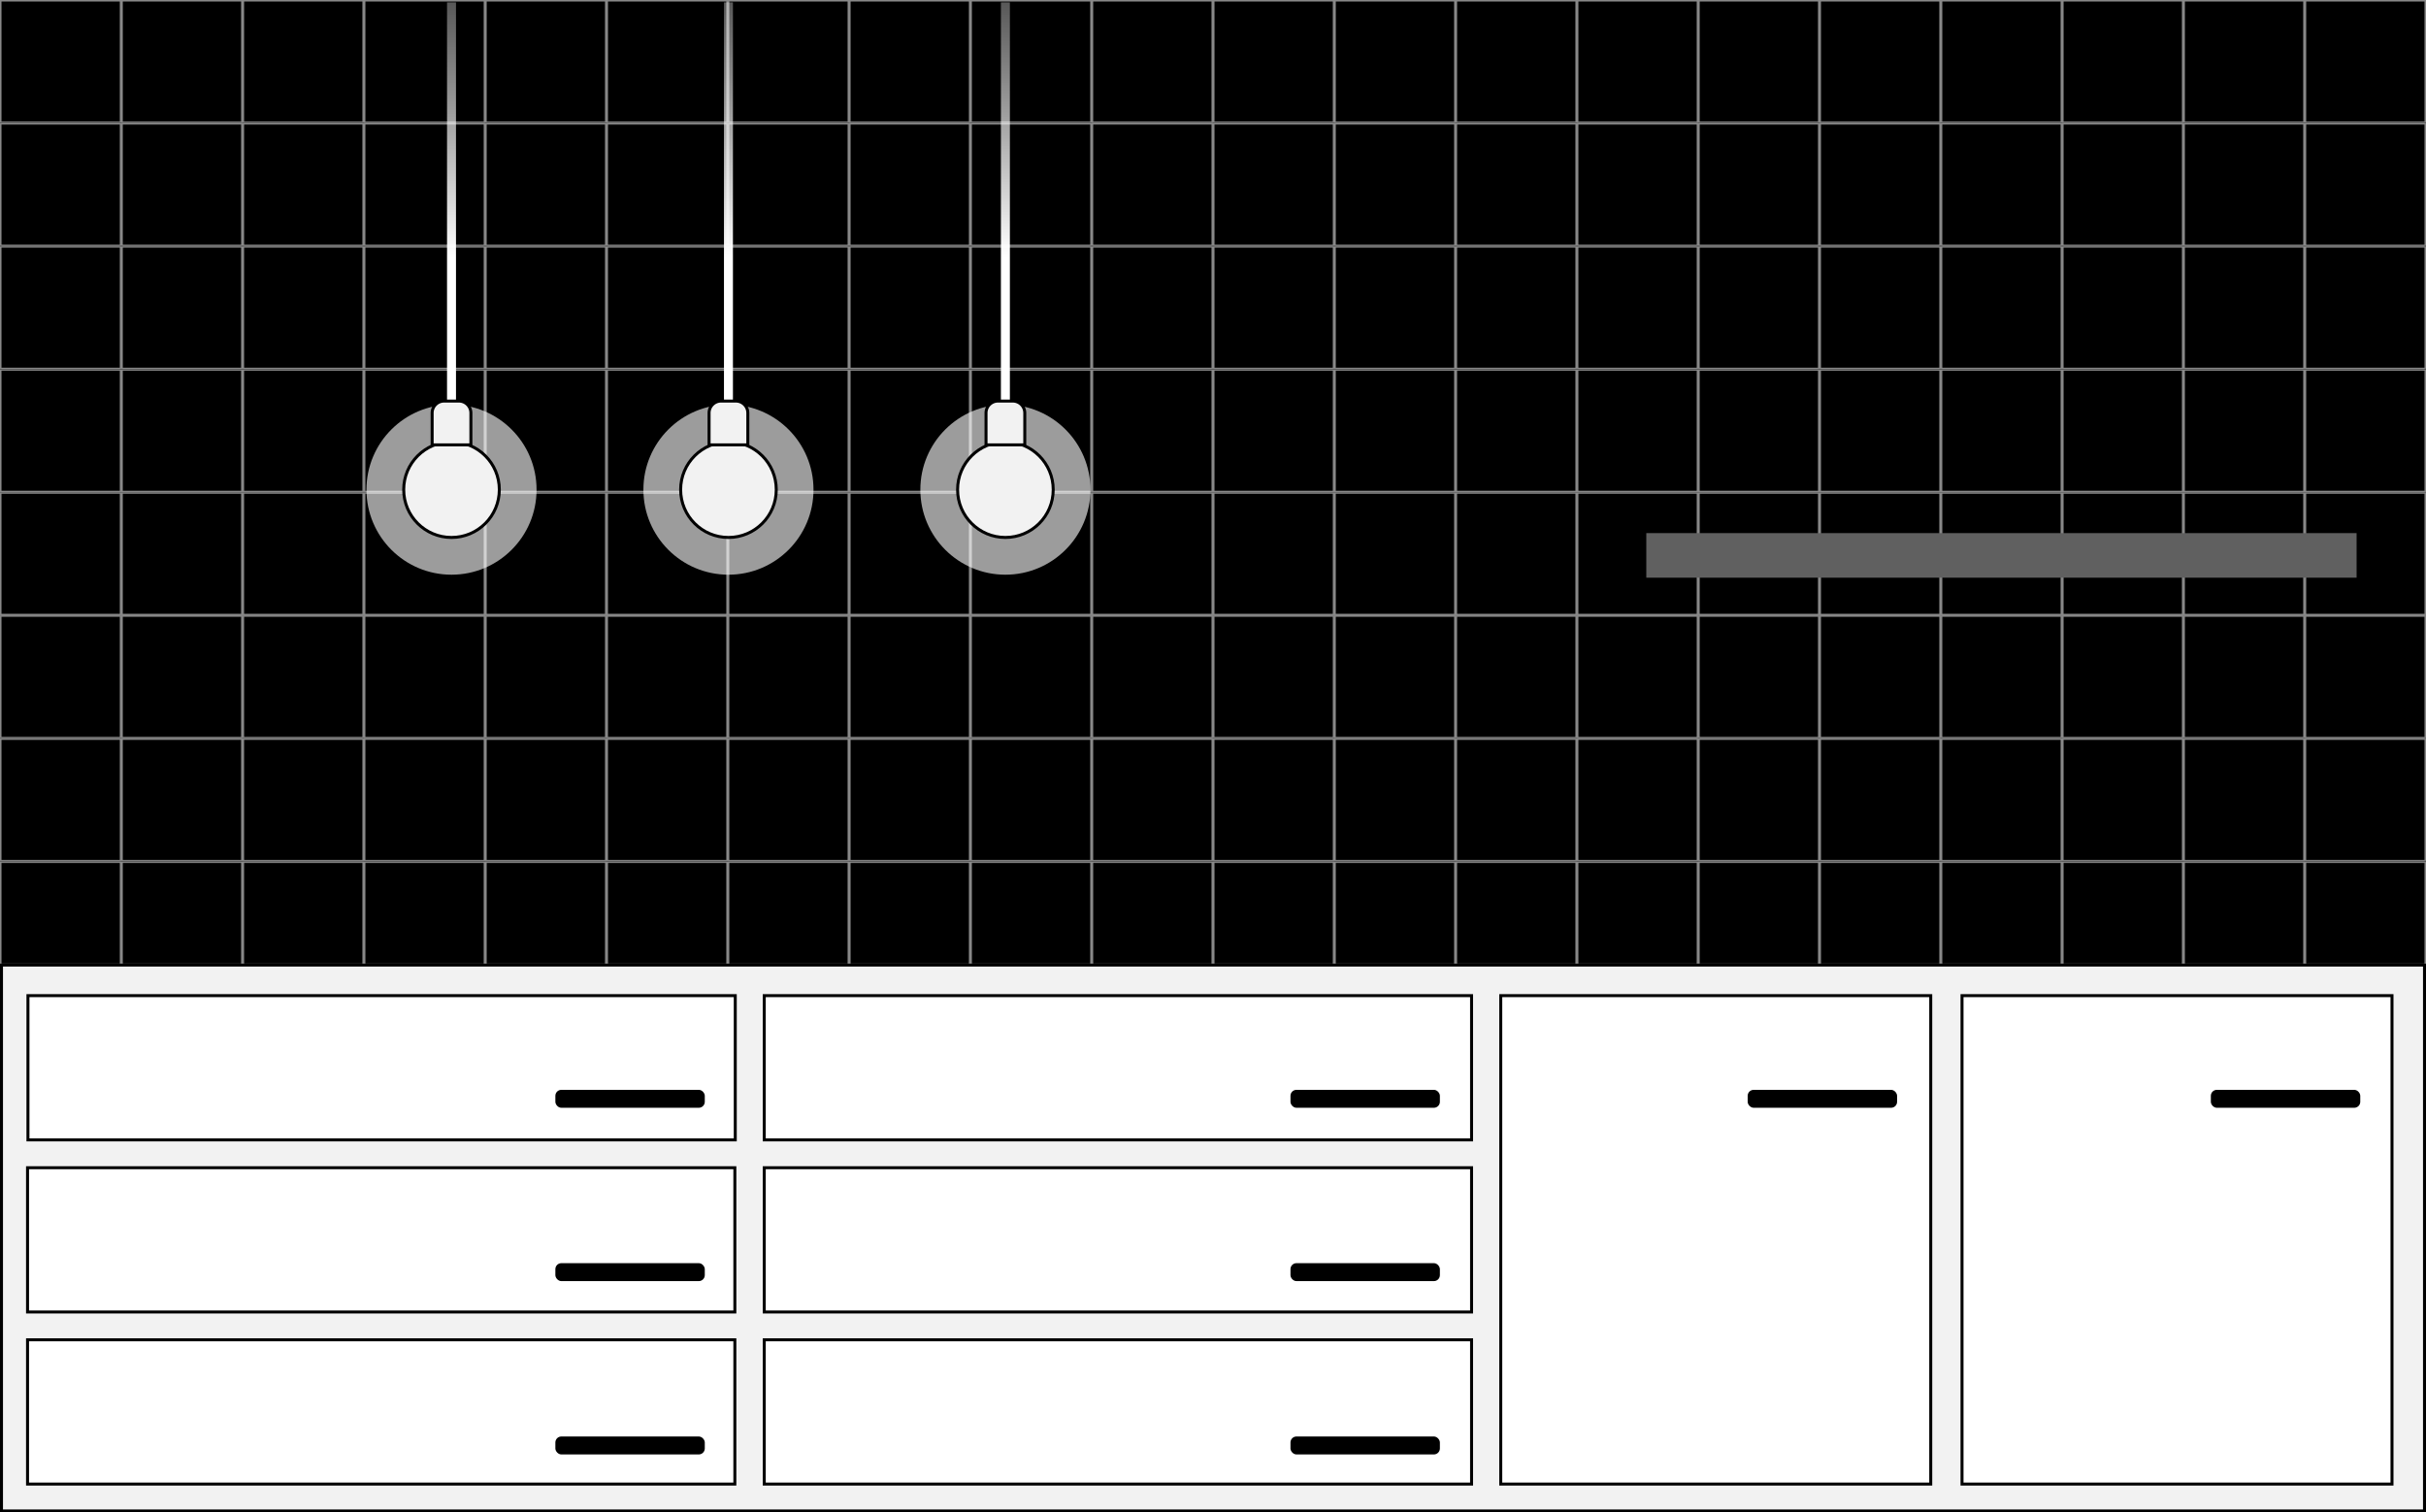 <svg xmlns="http://www.w3.org/2000/svg" xmlns:xlink="http://www.w3.org/1999/xlink" width="811.853" height="506.101" viewBox="0 0 811.853 506.101">
  <rect x="0" y="0" width="811.853" height="506.101" fill="#333333" stroke="none"/>
  <defs>
    <linearGradient id="linear-gradient" x1="0.641" y1="1" x2="0" y2="1" gradientUnits="objectBoundingBox">
      <stop offset="0" stop-color="#fff"/>
      <stop offset="1" stop-color="#f2f2f2" stop-opacity="0.365"/>
    </linearGradient>
  </defs>
  <g id="Kitchen-Scene" transform="translate(-569.147 -163.595)">
    <g id="Tiles" transform="translate(569.147 163.596)">
      <g id="Rechteck_133" data-name="Rechteck 133" transform="translate(0 82.358)" stroke="#888" stroke-miterlimit="10" stroke-width="0.5">
        <rect width="40.593" height="41.179" stroke="none"/>
        <rect x="0.25" y="0.25" width="40.093" height="40.679" fill="none"/>
      </g>
      <g id="Rechteck_545" data-name="Rechteck 545" transform="translate(0 0)" stroke="#888" stroke-miterlimit="10" stroke-width="0.5">
        <rect width="40.593" height="41.179" stroke="none"/>
        <rect x="0.25" y="0.25" width="40.093" height="40.679" fill="none"/>
      </g>
      <g id="Rechteck_135" data-name="Rechteck 135" transform="translate(81.185 82.358)" stroke="#888" stroke-miterlimit="10" stroke-width="0.5">
        <rect width="40.593" height="41.179" stroke="none"/>
        <rect x="0.25" y="0.25" width="40.093" height="40.679" fill="none"/>
      </g>
      <g id="Rechteck_549" data-name="Rechteck 549" transform="translate(81.185 0)" stroke="#888" stroke-miterlimit="10" stroke-width="0.5">
        <rect width="40.593" height="41.179" stroke="none"/>
        <rect x="0.25" y="0.25" width="40.093" height="40.679" fill="none"/>
      </g>
      <g id="Rechteck_137" data-name="Rechteck 137" transform="translate(162.371 82.358)" stroke="#888" stroke-miterlimit="10" stroke-width="0.5">
        <rect width="40.593" height="41.179" stroke="none"/>
        <rect x="0.25" y="0.25" width="40.093" height="40.679" fill="none"/>
      </g>
      <g id="Rechteck_557" data-name="Rechteck 557" transform="translate(162.371 0)" stroke="#888" stroke-miterlimit="10" stroke-width="0.5">
        <rect width="40.593" height="41.179" stroke="none"/>
        <rect x="0.25" y="0.25" width="40.093" height="40.679" fill="none"/>
      </g>
      <g id="Rechteck_139" data-name="Rechteck 139" transform="translate(243.556 82.358)" stroke="#888" stroke-miterlimit="10" stroke-width="0.5">
        <rect width="40.593" height="41.179" stroke="none"/>
        <rect x="0.25" y="0.25" width="40.093" height="40.679" fill="none"/>
      </g>
      <g id="Rechteck_563" data-name="Rechteck 563" transform="translate(243.556 0)" stroke="#888" stroke-miterlimit="10" stroke-width="0.5">
        <rect width="40.593" height="41.179" stroke="none"/>
        <rect x="0.25" y="0.25" width="40.093" height="40.679" fill="none"/>
      </g>
      <g id="Rechteck_141" data-name="Rechteck 141" transform="translate(324.741 82.358)" stroke="#888" stroke-miterlimit="10" stroke-width="0.5">
        <rect width="40.593" height="41.179" stroke="none"/>
        <rect x="0.25" y="0.25" width="40.093" height="40.679" fill="none"/>
      </g>
      <g id="Rechteck_564" data-name="Rechteck 564" transform="translate(324.741 0)" stroke="#888" stroke-miterlimit="10" stroke-width="0.5">
        <rect width="40.593" height="41.179" stroke="none"/>
        <rect x="0.25" y="0.25" width="40.093" height="40.679" fill="none"/>
      </g>
      <g id="Rechteck_144" data-name="Rechteck 144" transform="translate(40.593 123.536)" stroke="#888" stroke-miterlimit="10" stroke-width="0.5">
        <rect width="40.593" height="41.179" stroke="none"/>
        <rect x="0.25" y="0.25" width="40.093" height="40.679" fill="none"/>
      </g>
      <g id="Rechteck_546" data-name="Rechteck 546" transform="translate(40.593 41.179)" stroke="#888" stroke-miterlimit="10" stroke-width="0.5">
        <rect width="40.593" height="41.179" stroke="none"/>
        <rect x="0.25" y="0.25" width="40.093" height="40.679" fill="none"/>
      </g>
      <g id="Rechteck_146" data-name="Rechteck 146" transform="translate(121.778 123.536)" stroke="#888" stroke-miterlimit="10" stroke-width="0.5">
        <rect width="40.593" height="41.179" stroke="none"/>
        <rect x="0.25" y="0.25" width="40.093" height="40.679" fill="none"/>
      </g>
      <g id="Rechteck_550" data-name="Rechteck 550" transform="translate(121.778 41.179)" stroke="#888" stroke-miterlimit="10" stroke-width="0.5">
        <rect width="40.593" height="41.179" stroke="none"/>
        <rect x="0.25" y="0.25" width="40.093" height="40.679" fill="none"/>
      </g>
      <g id="Rechteck_148" data-name="Rechteck 148" transform="translate(202.963 123.536)" stroke="#888" stroke-miterlimit="10" stroke-width="0.5">
        <rect width="40.593" height="41.179" stroke="none"/>
        <rect x="0.25" y="0.25" width="40.093" height="40.679" fill="none"/>
      </g>
      <g id="Rechteck_558" data-name="Rechteck 558" transform="translate(202.963 41.179)" stroke="#888" stroke-miterlimit="10" stroke-width="0.5">
        <rect width="40.593" height="41.179" stroke="none"/>
        <rect x="0.25" y="0.25" width="40.093" height="40.679" fill="none"/>
      </g>
      <g id="Rechteck_150" data-name="Rechteck 150" transform="translate(284.149 123.536)" stroke="#888" stroke-miterlimit="10" stroke-width="0.5">
        <rect width="40.593" height="41.179" stroke="none"/>
        <rect x="0.25" y="0.25" width="40.093" height="40.679" fill="none"/>
      </g>
      <g id="Rechteck_565" data-name="Rechteck 565" transform="translate(284.149 41.179)" stroke="#888" stroke-miterlimit="10" stroke-width="0.5">
        <rect width="40.593" height="41.179" stroke="none"/>
        <rect x="0.25" y="0.25" width="40.093" height="40.679" fill="none"/>
      </g>
      <g id="Rechteck_152" data-name="Rechteck 152" transform="translate(365.334 123.536)" stroke="#888" stroke-miterlimit="10" stroke-width="0.5">
        <rect width="40.593" height="41.179" stroke="none"/>
        <rect x="0.25" y="0.25" width="40.093" height="40.679" fill="none"/>
      </g>
      <g id="Rechteck_572" data-name="Rechteck 572" transform="translate(365.334 41.179)" stroke="#888" stroke-miterlimit="10" stroke-width="0.5">
        <rect width="40.593" height="41.179" stroke="none"/>
        <rect x="0.25" y="0.25" width="40.093" height="40.679" fill="none"/>
      </g>
      <g id="Rechteck_173" data-name="Rechteck 173" transform="translate(405.927 82.358)" stroke="#888" stroke-miterlimit="10" stroke-width="0.5">
        <rect width="40.593" height="41.179" stroke="none"/>
        <rect x="0.25" y="0.25" width="40.093" height="40.679" fill="none"/>
      </g>
      <g id="Rechteck_575" data-name="Rechteck 575" transform="translate(405.927 0)" stroke="#888" stroke-miterlimit="10" stroke-width="0.5">
        <rect width="40.593" height="41.179" stroke="none"/>
        <rect x="0.25" y="0.25" width="40.093" height="40.679" fill="none"/>
      </g>
      <g id="Rechteck_175" data-name="Rechteck 175" transform="translate(487.112 82.358)" stroke="#888" stroke-miterlimit="10" stroke-width="0.5">
        <rect width="40.593" height="41.179" stroke="none"/>
        <rect x="0.25" y="0.25" width="40.093" height="40.679" fill="none"/>
      </g>
      <g id="Rechteck_581" data-name="Rechteck 581" transform="translate(487.112 0)" stroke="#888" stroke-miterlimit="10" stroke-width="0.5">
        <rect width="40.593" height="41.179" stroke="none"/>
        <rect x="0.25" y="0.25" width="40.093" height="40.679" fill="none"/>
      </g>
      <g id="Rechteck_177" data-name="Rechteck 177" transform="translate(568.297 82.358)" stroke="#888" stroke-miterlimit="10" stroke-width="0.5">
        <rect width="40.593" height="41.179" stroke="none"/>
        <rect x="0.25" y="0.25" width="40.093" height="40.679" fill="none"/>
      </g>
      <g id="Rechteck_587" data-name="Rechteck 587" transform="translate(568.297 0)" stroke="#888" stroke-miterlimit="10" stroke-width="0.5">
        <rect width="40.593" height="41.179" stroke="none"/>
        <rect x="0.25" y="0.25" width="40.093" height="40.679" fill="none"/>
      </g>
      <g id="Rechteck_179" data-name="Rechteck 179" transform="translate(649.483 82.358)" stroke="#888" stroke-miterlimit="10" stroke-width="0.5">
        <rect width="40.593" height="41.179" stroke="none"/>
        <rect x="0.25" y="0.25" width="40.093" height="40.679" fill="none"/>
      </g>
      <g id="Rechteck_593" data-name="Rechteck 593" transform="translate(649.483 0)" stroke="#888" stroke-miterlimit="10" stroke-width="0.5">
        <rect width="40.593" height="41.179" stroke="none"/>
        <rect x="0.25" y="0.25" width="40.093" height="40.679" fill="none"/>
      </g>
      <g id="Rechteck_181" data-name="Rechteck 181" transform="translate(730.668 82.358)" stroke="#888" stroke-miterlimit="10" stroke-width="0.5">
        <rect width="40.593" height="41.179" stroke="none"/>
        <rect x="0.25" y="0.25" width="40.093" height="40.679" fill="none"/>
      </g>
      <g id="Rechteck_599" data-name="Rechteck 599" transform="translate(730.668 0)" stroke="#888" stroke-miterlimit="10" stroke-width="0.5">
        <rect width="40.593" height="41.179" stroke="none"/>
        <rect x="0.25" y="0.25" width="40.093" height="40.679" fill="none"/>
      </g>
      <g id="Rechteck_184" data-name="Rechteck 184" transform="translate(446.519 123.536)" stroke="#888" stroke-miterlimit="10" stroke-width="0.5">
        <rect width="40.593" height="41.179" stroke="none"/>
        <rect x="0.25" y="0.25" width="40.093" height="40.679" fill="none"/>
      </g>
      <g id="Rechteck_578" data-name="Rechteck 578" transform="translate(446.519 41.179)" stroke="#888" stroke-miterlimit="10" stroke-width="0.5">
        <rect width="40.593" height="41.179" stroke="none"/>
        <rect x="0.25" y="0.25" width="40.093" height="40.679" fill="none"/>
      </g>
      <g id="Rechteck_186" data-name="Rechteck 186" transform="translate(527.705 123.536)" stroke="#888" stroke-miterlimit="10" stroke-width="0.5">
        <rect width="40.593" height="41.179" stroke="none"/>
        <rect x="0.25" y="0.25" width="40.093" height="40.679" fill="none"/>
      </g>
      <g id="Rechteck_584" data-name="Rechteck 584" transform="translate(527.705 41.179)" stroke="#888" stroke-miterlimit="10" stroke-width="0.5">
        <rect width="40.593" height="41.179" stroke="none"/>
        <rect x="0.25" y="0.25" width="40.093" height="40.679" fill="none"/>
      </g>
      <g id="Rechteck_188" data-name="Rechteck 188" transform="translate(608.89 123.536)" stroke="#888" stroke-miterlimit="10" stroke-width="0.5">
        <rect width="40.593" height="41.179" stroke="none"/>
        <rect x="0.25" y="0.25" width="40.093" height="40.679" fill="none"/>
      </g>
      <g id="Rechteck_590" data-name="Rechteck 590" transform="translate(608.89 41.179)" stroke="#888" stroke-miterlimit="10" stroke-width="0.5">
        <rect width="40.593" height="41.179" stroke="none"/>
        <rect x="0.25" y="0.25" width="40.093" height="40.679" fill="none"/>
      </g>
      <g id="Rechteck_190" data-name="Rechteck 190" transform="translate(690.075 123.536)" stroke="#888" stroke-miterlimit="10" stroke-width="0.5">
        <rect width="40.593" height="41.179" stroke="none"/>
        <rect x="0.25" y="0.25" width="40.093" height="40.679" fill="none"/>
      </g>
      <g id="Rechteck_596" data-name="Rechteck 596" transform="translate(690.075 41.179)" stroke="#888" stroke-miterlimit="10" stroke-width="0.5">
        <rect width="40.593" height="41.179" stroke="none"/>
        <rect x="0.25" y="0.25" width="40.093" height="40.679" fill="none"/>
      </g>
      <g id="Rechteck_134" data-name="Rechteck 134" transform="translate(40.593 82.357)" stroke="#888" stroke-miterlimit="10" stroke-width="0.5">
        <rect width="40.593" height="41.179" stroke="none"/>
        <rect x="0.25" y="0.25" width="40.093" height="40.679" fill="none"/>
      </g>
      <g id="Rechteck_547" data-name="Rechteck 547" transform="translate(40.593 0)" stroke="#888" stroke-miterlimit="10" stroke-width="0.5">
        <rect width="40.593" height="41.179" stroke="none"/>
        <rect x="0.25" y="0.25" width="40.093" height="40.679" fill="none"/>
      </g>
      <g id="Rechteck_136" data-name="Rechteck 136" transform="translate(121.778 82.357)" stroke="#888" stroke-miterlimit="10" stroke-width="0.5">
        <rect width="40.593" height="41.179" stroke="none"/>
        <rect x="0.25" y="0.25" width="40.093" height="40.679" fill="none"/>
      </g>
      <g id="Rechteck_551" data-name="Rechteck 551" transform="translate(121.778 0)" stroke="#888" stroke-miterlimit="10" stroke-width="0.5">
        <rect width="40.593" height="41.179" stroke="none"/>
        <rect x="0.25" y="0.25" width="40.093" height="40.679" fill="none"/>
      </g>
      <g id="Rechteck_138" data-name="Rechteck 138" transform="translate(202.963 82.357)" stroke="#888" stroke-miterlimit="10" stroke-width="0.5">
        <rect width="40.593" height="41.179" stroke="none"/>
        <rect x="0.25" y="0.25" width="40.093" height="40.679" fill="none"/>
      </g>
      <g id="Rechteck_559" data-name="Rechteck 559" transform="translate(202.963 0)" stroke="#888" stroke-miterlimit="10" stroke-width="0.5">
        <rect width="40.593" height="41.179" stroke="none"/>
        <rect x="0.25" y="0.25" width="40.093" height="40.679" fill="none"/>
      </g>
      <g id="Rechteck_140" data-name="Rechteck 140" transform="translate(284.149 82.357)" stroke="#888" stroke-miterlimit="10" stroke-width="0.5">
        <rect width="40.593" height="41.179" stroke="none"/>
        <rect x="0.25" y="0.25" width="40.093" height="40.679" fill="none"/>
      </g>
      <g id="Rechteck_566" data-name="Rechteck 566" transform="translate(284.149 0)" stroke="#888" stroke-miterlimit="10" stroke-width="0.5">
        <rect width="40.593" height="41.179" stroke="none"/>
        <rect x="0.25" y="0.25" width="40.093" height="40.679" fill="none"/>
      </g>
      <g id="Rechteck_142" data-name="Rechteck 142" transform="translate(365.334 82.357)" stroke="#888" stroke-miterlimit="10" stroke-width="0.5">
        <rect width="40.593" height="41.179" stroke="none"/>
        <rect x="0.25" y="0.25" width="40.093" height="40.679" fill="none"/>
      </g>
      <g id="Rechteck_573" data-name="Rechteck 573" transform="translate(365.334 0)" stroke="#888" stroke-miterlimit="10" stroke-width="0.5">
        <rect width="40.593" height="41.179" stroke="none"/>
        <rect x="0.25" y="0.25" width="40.093" height="40.679" fill="none"/>
      </g>
      <g id="Rechteck_143" data-name="Rechteck 143" transform="translate(0 123.537)" stroke="#888" stroke-miterlimit="10" stroke-width="0.5">
        <rect width="40.593" height="41.179" stroke="none"/>
        <rect x="0.25" y="0.25" width="40.093" height="40.679" fill="none"/>
      </g>
      <g id="Rechteck_548" data-name="Rechteck 548" transform="translate(0 41.179)" stroke="#888" stroke-miterlimit="10" stroke-width="0.5">
        <rect width="40.593" height="41.179" stroke="none"/>
        <rect x="0.25" y="0.25" width="40.093" height="40.679" fill="none"/>
      </g>
      <g id="Rechteck_145" data-name="Rechteck 145" transform="translate(81.185 123.537)" stroke="#888" stroke-miterlimit="10" stroke-width="0.5">
        <rect width="40.593" height="41.179" stroke="none"/>
        <rect x="0.25" y="0.25" width="40.093" height="40.679" fill="none"/>
      </g>
      <g id="Rechteck_552" data-name="Rechteck 552" transform="translate(81.185 41.179)" stroke="#888" stroke-miterlimit="10" stroke-width="0.5">
        <rect width="40.593" height="41.179" stroke="none"/>
        <rect x="0.25" y="0.25" width="40.093" height="40.679" fill="none"/>
      </g>
      <g id="Rechteck_147" data-name="Rechteck 147" transform="translate(162.371 123.537)" stroke="#888" stroke-miterlimit="10" stroke-width="0.5">
        <rect width="40.593" height="41.179" stroke="none"/>
        <rect x="0.25" y="0.25" width="40.093" height="40.679" fill="none"/>
      </g>
      <g id="Rechteck_560" data-name="Rechteck 560" transform="translate(162.371 41.179)" stroke="#888" stroke-miterlimit="10" stroke-width="0.5">
        <rect width="40.593" height="41.179" stroke="none"/>
        <rect x="0.25" y="0.25" width="40.093" height="40.679" fill="none"/>
      </g>
      <g id="Rechteck_149" data-name="Rechteck 149" transform="translate(243.556 123.537)" stroke="#888" stroke-miterlimit="10" stroke-width="0.5">
        <rect width="40.593" height="41.179" stroke="none"/>
        <rect x="0.25" y="0.25" width="40.093" height="40.679" fill="none"/>
      </g>
      <g id="Rechteck_567" data-name="Rechteck 567" transform="translate(243.556 41.179)" stroke="#888" stroke-miterlimit="10" stroke-width="0.5">
        <rect width="40.593" height="41.179" stroke="none"/>
        <rect x="0.25" y="0.25" width="40.093" height="40.679" fill="none"/>
      </g>
      <g id="Rechteck_151" data-name="Rechteck 151" transform="translate(324.741 123.537)" stroke="#888" stroke-miterlimit="10" stroke-width="0.5">
        <rect width="40.593" height="41.179" stroke="none"/>
        <rect x="0.25" y="0.25" width="40.093" height="40.679" fill="none"/>
      </g>
      <g id="Rechteck_568" data-name="Rechteck 568" transform="translate(324.741 41.179)" stroke="#888" stroke-miterlimit="10" stroke-width="0.5">
        <rect width="40.593" height="41.179" stroke="none"/>
        <rect x="0.25" y="0.25" width="40.093" height="40.679" fill="none"/>
      </g>
      <g id="Rechteck_174" data-name="Rechteck 174" transform="translate(446.519 82.357)" stroke="#888" stroke-miterlimit="10" stroke-width="0.5">
        <rect width="40.593" height="41.179" stroke="none"/>
        <rect x="0.25" y="0.25" width="40.093" height="40.679" fill="none"/>
      </g>
      <g id="Rechteck_579" data-name="Rechteck 579" transform="translate(446.519 0)" stroke="#888" stroke-miterlimit="10" stroke-width="0.5">
        <rect width="40.593" height="41.179" stroke="none"/>
        <rect x="0.25" y="0.25" width="40.093" height="40.679" fill="none"/>
      </g>
      <g id="Rechteck_176" data-name="Rechteck 176" transform="translate(527.705 82.357)" stroke="#888" stroke-miterlimit="10" stroke-width="0.5">
        <rect width="40.593" height="41.179" stroke="none"/>
        <rect x="0.25" y="0.25" width="40.093" height="40.679" fill="none"/>
      </g>
      <g id="Rechteck_585" data-name="Rechteck 585" transform="translate(527.705 0)" stroke="#888" stroke-miterlimit="10" stroke-width="0.5">
        <rect width="40.593" height="41.179" stroke="none"/>
        <rect x="0.25" y="0.25" width="40.093" height="40.679" fill="none"/>
      </g>
      <g id="Rechteck_178" data-name="Rechteck 178" transform="translate(608.89 82.357)" stroke="#888" stroke-miterlimit="10" stroke-width="0.5">
        <rect width="40.593" height="41.179" stroke="none"/>
        <rect x="0.25" y="0.25" width="40.093" height="40.679" fill="none"/>
      </g>
      <g id="Rechteck_591" data-name="Rechteck 591" transform="translate(608.89 0)" stroke="#888" stroke-miterlimit="10" stroke-width="0.5">
        <rect width="40.593" height="41.179" stroke="none"/>
        <rect x="0.25" y="0.25" width="40.093" height="40.679" fill="none"/>
      </g>
      <g id="Rechteck_180" data-name="Rechteck 180" transform="translate(690.075 82.357)" stroke="#888" stroke-miterlimit="10" stroke-width="0.5">
        <rect width="40.593" height="41.179" stroke="none"/>
        <rect x="0.25" y="0.25" width="40.093" height="40.679" fill="none"/>
      </g>
      <g id="Rechteck_597" data-name="Rechteck 597" transform="translate(690.075 0)" stroke="#888" stroke-miterlimit="10" stroke-width="0.5">
        <rect width="40.593" height="41.179" stroke="none"/>
        <rect x="0.25" y="0.25" width="40.093" height="40.679" fill="none"/>
      </g>
      <g id="Rechteck_182" data-name="Rechteck 182" transform="translate(771.26 82.357)" stroke="#888" stroke-miterlimit="10" stroke-width="0.5">
        <rect width="40.593" height="41.179" stroke="none"/>
        <rect x="0.25" y="0.25" width="40.093" height="40.679" fill="none"/>
      </g>
      <g id="Rechteck_602" data-name="Rechteck 602" transform="translate(771.26 0)" stroke="#888" stroke-miterlimit="10" stroke-width="0.5">
        <rect width="40.593" height="41.179" stroke="none"/>
        <rect x="0.25" y="0.25" width="40.093" height="40.679" fill="none"/>
      </g>
      <g id="Rechteck_543" data-name="Rechteck 543" transform="translate(771.26 123.537)" stroke="#888" stroke-miterlimit="10" stroke-width="0.5">
        <rect width="40.593" height="41.179" stroke="none"/>
        <rect x="0.25" y="0.25" width="40.093" height="40.679" fill="none"/>
      </g>
      <g id="Rechteck_603" data-name="Rechteck 603" transform="translate(771.26 41.179)" stroke="#888" stroke-miterlimit="10" stroke-width="0.5">
        <rect width="40.593" height="41.179" stroke="none"/>
        <rect x="0.25" y="0.25" width="40.093" height="40.679" fill="none"/>
      </g>
      <g id="Rechteck_183" data-name="Rechteck 183" transform="translate(405.927 123.537)" stroke="#888" stroke-miterlimit="10" stroke-width="0.5">
        <rect width="40.593" height="41.179" stroke="none"/>
        <rect x="0.25" y="0.25" width="40.093" height="40.679" fill="none"/>
      </g>
      <g id="Rechteck_576" data-name="Rechteck 576" transform="translate(405.927 41.179)" stroke="#888" stroke-miterlimit="10" stroke-width="0.5">
        <rect width="40.593" height="41.179" stroke="none"/>
        <rect x="0.25" y="0.25" width="40.093" height="40.679" fill="none"/>
      </g>
      <g id="Rechteck_185" data-name="Rechteck 185" transform="translate(487.112 123.537)" stroke="#888" stroke-miterlimit="10" stroke-width="0.5">
        <rect width="40.593" height="41.179" stroke="none"/>
        <rect x="0.25" y="0.25" width="40.093" height="40.679" fill="none"/>
      </g>
      <g id="Rechteck_582" data-name="Rechteck 582" transform="translate(487.112 41.179)" stroke="#888" stroke-miterlimit="10" stroke-width="0.5">
        <rect width="40.593" height="41.179" stroke="none"/>
        <rect x="0.25" y="0.25" width="40.093" height="40.679" fill="none"/>
      </g>
      <g id="Rechteck_187" data-name="Rechteck 187" transform="translate(568.297 123.537)" stroke="#888" stroke-miterlimit="10" stroke-width="0.5">
        <rect width="40.593" height="41.179" stroke="none"/>
        <rect x="0.25" y="0.25" width="40.093" height="40.679" fill="none"/>
      </g>
      <g id="Rechteck_588" data-name="Rechteck 588" transform="translate(568.297 41.179)" stroke="#888" stroke-miterlimit="10" stroke-width="0.5">
        <rect width="40.593" height="41.179" stroke="none"/>
        <rect x="0.25" y="0.25" width="40.093" height="40.679" fill="none"/>
      </g>
      <g id="Rechteck_189" data-name="Rechteck 189" transform="translate(649.483 123.537)" stroke="#888" stroke-miterlimit="10" stroke-width="0.5">
        <rect width="40.593" height="41.179" stroke="none"/>
        <rect x="0.25" y="0.25" width="40.093" height="40.679" fill="none"/>
      </g>
      <g id="Rechteck_594" data-name="Rechteck 594" transform="translate(649.483 41.179)" stroke="#888" stroke-miterlimit="10" stroke-width="0.5">
        <rect width="40.593" height="41.179" stroke="none"/>
        <rect x="0.25" y="0.25" width="40.093" height="40.679" fill="none"/>
      </g>
      <g id="Rechteck_191" data-name="Rechteck 191" transform="translate(730.668 123.537)" stroke="#888" stroke-miterlimit="10" stroke-width="0.5">
        <rect width="40.593" height="41.179" stroke="none"/>
        <rect x="0.25" y="0.25" width="40.093" height="40.679" fill="none"/>
      </g>
      <g id="Rechteck_600" data-name="Rechteck 600" transform="translate(730.668 41.179)" stroke="#888" stroke-miterlimit="10" stroke-width="0.5">
        <rect width="40.593" height="41.179" stroke="none"/>
        <rect x="0.25" y="0.25" width="40.093" height="40.679" fill="none"/>
      </g>
      <g id="Rechteck_114" data-name="Rechteck 114" transform="translate(40.593 164.715)" stroke="#888" stroke-miterlimit="10" stroke-width="0.5">
        <rect width="40.593" height="41.179" stroke="none"/>
        <rect x="0.25" y="0.25" width="40.093" height="40.679" fill="none"/>
      </g>
      <g id="Rechteck_553" data-name="Rechteck 553" transform="translate(40.593 82.357)" stroke="#888" stroke-miterlimit="10" stroke-width="0.5">
        <rect width="40.593" height="41.179" stroke="none"/>
        <rect x="0.25" y="0.25" width="40.093" height="40.679" fill="none"/>
      </g>
      <g id="Rechteck_116" data-name="Rechteck 116" transform="translate(121.778 164.715)" stroke="#888" stroke-miterlimit="10" stroke-width="0.5">
        <rect width="40.593" height="41.179" stroke="none"/>
        <rect x="0.25" y="0.25" width="40.093" height="40.679" fill="none"/>
      </g>
      <g id="Rechteck_554" data-name="Rechteck 554" transform="translate(121.778 82.357)" stroke="#888" stroke-miterlimit="10" stroke-width="0.5">
        <rect width="40.593" height="41.179" stroke="none"/>
        <rect x="0.25" y="0.25" width="40.093" height="40.679" fill="none"/>
      </g>
      <g id="Rechteck_118" data-name="Rechteck 118" transform="translate(202.963 164.715)" stroke="#888" stroke-miterlimit="10" stroke-width="0.5">
        <rect width="40.593" height="41.179" stroke="none"/>
        <rect x="0.25" y="0.25" width="40.093" height="40.679" fill="none"/>
      </g>
      <g id="Rechteck_561" data-name="Rechteck 561" transform="translate(202.963 82.357)" stroke="#888" stroke-miterlimit="10" stroke-width="0.5">
        <rect width="40.593" height="41.179" stroke="none"/>
        <rect x="0.25" y="0.25" width="40.093" height="40.679" fill="none"/>
      </g>
      <g id="Rechteck_120" data-name="Rechteck 120" transform="translate(284.149 164.715)" stroke="#888" stroke-miterlimit="10" stroke-width="0.5">
        <rect width="40.593" height="41.179" stroke="none"/>
        <rect x="0.25" y="0.25" width="40.093" height="40.679" fill="none"/>
      </g>
      <g id="Rechteck_569" data-name="Rechteck 569" transform="translate(284.149 82.357)" stroke="#888" stroke-miterlimit="10" stroke-width="0.5">
        <rect width="40.593" height="41.179" stroke="none"/>
        <rect x="0.25" y="0.25" width="40.093" height="40.679" fill="none"/>
      </g>
      <g id="Rechteck_122" data-name="Rechteck 122" transform="translate(365.334 164.715)" stroke="#888" stroke-miterlimit="10" stroke-width="0.5">
        <rect width="40.593" height="41.179" stroke="none"/>
        <rect x="0.25" y="0.25" width="40.093" height="40.679" fill="none"/>
      </g>
      <g id="Rechteck_574" data-name="Rechteck 574" transform="translate(365.334 82.357)" stroke="#888" stroke-miterlimit="10" stroke-width="0.5">
        <rect width="40.593" height="41.179" stroke="none"/>
        <rect x="0.25" y="0.25" width="40.093" height="40.679" fill="none"/>
      </g>
      <g id="Rechteck_123" data-name="Rechteck 123" transform="translate(0 205.894)" stroke="#888" stroke-miterlimit="10" stroke-width="0.5">
        <rect width="40.593" height="41.179" stroke="none"/>
        <rect x="0.25" y="0.25" width="40.093" height="40.679" fill="none"/>
      </g>
      <g id="Rechteck_125" data-name="Rechteck 125" transform="translate(81.185 205.894)" stroke="#888" stroke-miterlimit="10" stroke-width="0.5">
        <rect width="40.593" height="41.179" stroke="none"/>
        <rect x="0.25" y="0.25" width="40.093" height="40.679" fill="none"/>
      </g>
      <g id="Rechteck_127" data-name="Rechteck 127" transform="translate(162.371 205.894)" stroke="#888" stroke-miterlimit="10" stroke-width="0.5">
        <rect width="40.593" height="41.179" stroke="none"/>
        <rect x="0.25" y="0.25" width="40.093" height="40.679" fill="none"/>
      </g>
      <g id="Rechteck_129" data-name="Rechteck 129" transform="translate(243.556 205.894)" stroke="#888" stroke-miterlimit="10" stroke-width="0.5">
        <rect width="40.593" height="41.179" stroke="none"/>
        <rect x="0.25" y="0.25" width="40.093" height="40.679" fill="none"/>
      </g>
      <g id="Rechteck_131" data-name="Rechteck 131" transform="translate(324.741 205.894)" stroke="#888" stroke-miterlimit="10" stroke-width="0.5">
        <rect width="40.593" height="41.179" stroke="none"/>
        <rect x="0.25" y="0.25" width="40.093" height="40.679" fill="none"/>
      </g>
      <g id="Rechteck_134-2" data-name="Rechteck 134" transform="translate(40.593 247.073)" stroke="#888" stroke-miterlimit="10" stroke-width="0.5">
        <rect width="40.593" height="41.179" stroke="none"/>
        <rect x="0.25" y="0.25" width="40.093" height="40.679" fill="none"/>
      </g>
      <g id="Rechteck_136-2" data-name="Rechteck 136" transform="translate(121.778 247.073)" stroke="#888" stroke-miterlimit="10" stroke-width="0.5">
        <rect width="40.593" height="41.179" stroke="none"/>
        <rect x="0.25" y="0.25" width="40.093" height="40.679" fill="none"/>
      </g>
      <g id="Rechteck_138-2" data-name="Rechteck 138" transform="translate(202.963 247.073)" stroke="#888" stroke-miterlimit="10" stroke-width="0.5">
        <rect width="40.593" height="41.179" stroke="none"/>
        <rect x="0.25" y="0.25" width="40.093" height="40.679" fill="none"/>
      </g>
      <g id="Rechteck_140-2" data-name="Rechteck 140" transform="translate(284.149 247.073)" stroke="#888" stroke-miterlimit="10" stroke-width="0.5">
        <rect width="40.593" height="41.179" stroke="none"/>
        <rect x="0.25" y="0.25" width="40.093" height="40.679" fill="none"/>
      </g>
      <g id="Rechteck_142-2" data-name="Rechteck 142" transform="translate(365.334 247.073)" stroke="#888" stroke-miterlimit="10" stroke-width="0.5">
        <rect width="40.593" height="41.179" stroke="none"/>
        <rect x="0.25" y="0.25" width="40.093" height="40.679" fill="none"/>
      </g>
      <g id="Rechteck_143-2" data-name="Rechteck 143" transform="translate(0 288.252)" stroke="#888" stroke-miterlimit="10" stroke-width="0.5">
        <rect width="40.593" height="41.179" stroke="none"/>
        <rect x="0.25" y="0.25" width="40.093" height="40.679" fill="none"/>
      </g>
      <g id="Rechteck_145-2" data-name="Rechteck 145" transform="translate(81.185 288.252)" stroke="#888" stroke-miterlimit="10" stroke-width="0.5">
        <rect width="40.593" height="41.179" stroke="none"/>
        <rect x="0.25" y="0.25" width="40.093" height="40.679" fill="none"/>
      </g>
      <g id="Rechteck_147-2" data-name="Rechteck 147" transform="translate(162.371 288.252)" stroke="#888" stroke-miterlimit="10" stroke-width="0.5">
        <rect width="40.593" height="41.179" stroke="none"/>
        <rect x="0.25" y="0.25" width="40.093" height="40.679" fill="none"/>
      </g>
      <g id="Rechteck_149-2" data-name="Rechteck 149" transform="translate(243.556 288.252)" stroke="#888" stroke-miterlimit="10" stroke-width="0.5">
        <rect width="40.593" height="41.179" stroke="none"/>
        <rect x="0.25" y="0.25" width="40.093" height="40.679" fill="none"/>
      </g>
      <g id="Rechteck_151-2" data-name="Rechteck 151" transform="translate(324.741 288.252)" stroke="#888" stroke-miterlimit="10" stroke-width="0.5">
        <rect width="40.593" height="41.179" stroke="none"/>
        <rect x="0.25" y="0.25" width="40.093" height="40.679" fill="none"/>
      </g>
      <g id="Rechteck_154" data-name="Rechteck 154" transform="translate(446.519 164.715)" stroke="#888" stroke-miterlimit="10" stroke-width="0.5">
        <rect width="40.593" height="41.179" stroke="none"/>
        <rect x="0.25" y="0.25" width="40.093" height="40.679" fill="none"/>
      </g>
      <g id="Rechteck_580" data-name="Rechteck 580" transform="translate(446.519 82.357)" stroke="#888" stroke-miterlimit="10" stroke-width="0.5">
        <rect width="40.593" height="41.179" stroke="none"/>
        <rect x="0.25" y="0.25" width="40.093" height="40.679" fill="none"/>
      </g>
      <g id="Rechteck_156" data-name="Rechteck 156" transform="translate(527.705 164.715)" stroke="#888" stroke-miterlimit="10" stroke-width="0.5">
        <rect width="40.593" height="41.179" stroke="none"/>
        <rect x="0.25" y="0.25" width="40.093" height="40.679" fill="none"/>
      </g>
      <g id="Rechteck_586" data-name="Rechteck 586" transform="translate(527.705 82.357)" stroke="#888" stroke-miterlimit="10" stroke-width="0.5">
        <rect width="40.593" height="41.179" stroke="none"/>
        <rect x="0.25" y="0.25" width="40.093" height="40.679" fill="none"/>
      </g>
      <g id="Rechteck_158" data-name="Rechteck 158" transform="translate(608.89 164.715)" stroke="#888" stroke-miterlimit="10" stroke-width="0.5">
        <rect width="40.593" height="41.179" stroke="none"/>
        <rect x="0.25" y="0.25" width="40.093" height="40.679" fill="none"/>
      </g>
      <g id="Rechteck_592" data-name="Rechteck 592" transform="translate(608.89 82.357)" stroke="#888" stroke-miterlimit="10" stroke-width="0.5">
        <rect width="40.593" height="41.179" stroke="none"/>
        <rect x="0.25" y="0.25" width="40.093" height="40.679" fill="none"/>
      </g>
      <g id="Rechteck_160" data-name="Rechteck 160" transform="translate(690.075 164.715)" stroke="#888" stroke-miterlimit="10" stroke-width="0.5">
        <rect width="40.593" height="41.179" stroke="none"/>
        <rect x="0.25" y="0.25" width="40.093" height="40.679" fill="none"/>
      </g>
      <g id="Rechteck_598" data-name="Rechteck 598" transform="translate(690.075 82.357)" stroke="#888" stroke-miterlimit="10" stroke-width="0.5">
        <rect width="40.593" height="41.179" stroke="none"/>
        <rect x="0.25" y="0.25" width="40.093" height="40.679" fill="none"/>
      </g>
      <g id="Rechteck_162" data-name="Rechteck 162" transform="translate(771.26 164.715)" stroke="#888" stroke-miterlimit="10" stroke-width="0.5">
        <rect width="40.593" height="41.179" stroke="none"/>
        <rect x="0.25" y="0.25" width="40.093" height="40.679" fill="none"/>
      </g>
      <g id="Rechteck_604" data-name="Rechteck 604" transform="translate(771.26 82.357)" stroke="#888" stroke-miterlimit="10" stroke-width="0.5">
        <rect width="40.593" height="41.179" stroke="none"/>
        <rect x="0.25" y="0.25" width="40.093" height="40.679" fill="none"/>
      </g>
      <g id="Rechteck_163" data-name="Rechteck 163" transform="translate(405.927 205.894)" stroke="#888" stroke-miterlimit="10" stroke-width="0.5">
        <rect width="40.593" height="41.179" stroke="none"/>
        <rect x="0.25" y="0.25" width="40.093" height="40.679" fill="none"/>
      </g>
      <g id="Rechteck_165" data-name="Rechteck 165" transform="translate(487.112 205.894)" stroke="#888" stroke-miterlimit="10" stroke-width="0.5">
        <rect width="40.593" height="41.179" stroke="none"/>
        <rect x="0.25" y="0.25" width="40.093" height="40.679" fill="none"/>
      </g>
      <g id="Rechteck_167" data-name="Rechteck 167" transform="translate(568.297 205.894)" stroke="#888" stroke-miterlimit="10" stroke-width="0.5">
        <rect width="40.593" height="41.179" stroke="none"/>
        <rect x="0.25" y="0.25" width="40.093" height="40.679" fill="none"/>
      </g>
      <g id="Rechteck_169" data-name="Rechteck 169" transform="translate(649.483 205.894)" stroke="#888" stroke-miterlimit="10" stroke-width="0.5">
        <rect width="40.593" height="41.179" stroke="none"/>
        <rect x="0.25" y="0.25" width="40.093" height="40.679" fill="none"/>
      </g>
      <g id="Rechteck_171" data-name="Rechteck 171" transform="translate(730.668 205.894)" stroke="#888" stroke-miterlimit="10" stroke-width="0.5">
        <rect width="40.593" height="41.179" stroke="none"/>
        <rect x="0.25" y="0.25" width="40.093" height="40.679" fill="none"/>
      </g>
      <g id="Rechteck_174-2" data-name="Rechteck 174" transform="translate(446.519 247.073)" stroke="#888" stroke-miterlimit="10" stroke-width="0.5">
        <rect width="40.593" height="41.179" stroke="none"/>
        <rect x="0.25" y="0.25" width="40.093" height="40.679" fill="none"/>
      </g>
      <g id="Rechteck_176-2" data-name="Rechteck 176" transform="translate(527.705 247.073)" stroke="#888" stroke-miterlimit="10" stroke-width="0.5">
        <rect width="40.593" height="41.179" stroke="none"/>
        <rect x="0.25" y="0.25" width="40.093" height="40.679" fill="none"/>
      </g>
      <g id="Rechteck_178-2" data-name="Rechteck 178" transform="translate(608.89 247.073)" stroke="#888" stroke-miterlimit="10" stroke-width="0.5">
        <rect width="40.593" height="41.179" stroke="none"/>
        <rect x="0.25" y="0.25" width="40.093" height="40.679" fill="none"/>
      </g>
      <g id="Rechteck_180-2" data-name="Rechteck 180" transform="translate(690.075 247.073)" stroke="#888" stroke-miterlimit="10" stroke-width="0.5">
        <rect width="40.593" height="41.179" stroke="none"/>
        <rect x="0.25" y="0.25" width="40.093" height="40.679" fill="none"/>
      </g>
      <g id="Rechteck_182-2" data-name="Rechteck 182" transform="translate(771.26 247.073)" stroke="#888" stroke-miterlimit="10" stroke-width="0.5">
        <rect width="40.593" height="41.179" stroke="none"/>
        <rect x="0.25" y="0.25" width="40.093" height="40.679" fill="none"/>
      </g>
      <g id="Rechteck_183-2" data-name="Rechteck 183" transform="translate(405.927 288.252)" stroke="#888" stroke-miterlimit="10" stroke-width="0.5">
        <rect width="40.593" height="41.179" stroke="none"/>
        <rect x="0.25" y="0.25" width="40.093" height="40.679" fill="none"/>
      </g>
      <g id="Rechteck_185-2" data-name="Rechteck 185" transform="translate(487.112 288.252)" stroke="#888" stroke-miterlimit="10" stroke-width="0.5">
        <rect width="40.593" height="41.179" stroke="none"/>
        <rect x="0.25" y="0.25" width="40.093" height="40.679" fill="none"/>
      </g>
      <g id="Rechteck_187-2" data-name="Rechteck 187" transform="translate(568.297 288.252)" stroke="#888" stroke-miterlimit="10" stroke-width="0.5">
        <rect width="40.593" height="41.179" stroke="none"/>
        <rect x="0.25" y="0.25" width="40.093" height="40.679" fill="none"/>
      </g>
      <g id="Rechteck_189-2" data-name="Rechteck 189" transform="translate(649.483 288.252)" stroke="#888" stroke-miterlimit="10" stroke-width="0.5">
        <rect width="40.593" height="41.179" stroke="none"/>
        <rect x="0.25" y="0.25" width="40.093" height="40.679" fill="none"/>
      </g>
      <g id="Rechteck_191-2" data-name="Rechteck 191" transform="translate(730.668 288.252)" stroke="#888" stroke-miterlimit="10" stroke-width="0.5">
        <rect width="40.593" height="41.179" stroke="none"/>
        <rect x="0.25" y="0.25" width="40.093" height="40.679" fill="none"/>
      </g>
      <g id="Rechteck_544" data-name="Rechteck 544" transform="translate(771.26 288.252)" stroke="#888" stroke-miterlimit="10" stroke-width="0.5">
        <rect width="40.593" height="41.179" stroke="none"/>
        <rect x="0.25" y="0.25" width="40.093" height="40.679" fill="none"/>
      </g>
      <g id="Rechteck_113" data-name="Rechteck 113" transform="translate(0 164.715)" stroke="#888" stroke-miterlimit="10" stroke-width="0.5">
        <rect width="40.593" height="41.179" stroke="none"/>
        <rect x="0.25" y="0.25" width="40.093" height="40.679" fill="none"/>
      </g>
      <g id="Rechteck_555" data-name="Rechteck 555" transform="translate(0 82.357)" stroke="#888" stroke-miterlimit="10" stroke-width="0.5">
        <rect width="40.593" height="41.179" stroke="none"/>
        <rect x="0.25" y="0.25" width="40.093" height="40.679" fill="none"/>
      </g>
      <g id="Rechteck_115" data-name="Rechteck 115" transform="translate(81.185 164.715)" stroke="#888" stroke-miterlimit="10" stroke-width="0.5">
        <rect width="40.593" height="41.179" stroke="none"/>
        <rect x="0.25" y="0.25" width="40.093" height="40.679" fill="none"/>
      </g>
      <g id="Rechteck_556" data-name="Rechteck 556" transform="translate(81.185 82.357)" stroke="#888" stroke-miterlimit="10" stroke-width="0.5">
        <rect width="40.593" height="41.179" stroke="none"/>
        <rect x="0.25" y="0.25" width="40.093" height="40.679" fill="none"/>
      </g>
      <g id="Rechteck_117" data-name="Rechteck 117" transform="translate(162.371 164.715)" stroke="#888" stroke-miterlimit="10" stroke-width="0.5">
        <rect width="40.593" height="41.179" stroke="none"/>
        <rect x="0.25" y="0.25" width="40.093" height="40.679" fill="none"/>
      </g>
      <g id="Rechteck_562" data-name="Rechteck 562" transform="translate(162.371 82.357)" stroke="#888" stroke-miterlimit="10" stroke-width="0.5">
        <rect width="40.593" height="41.179" stroke="none"/>
        <rect x="0.25" y="0.25" width="40.093" height="40.679" fill="none"/>
      </g>
      <g id="Rechteck_119" data-name="Rechteck 119" transform="translate(243.556 164.715)" stroke="#888" stroke-miterlimit="10" stroke-width="0.5">
        <rect width="40.593" height="41.179" stroke="none"/>
        <rect x="0.25" y="0.25" width="40.093" height="40.679" fill="none"/>
      </g>
      <g id="Rechteck_570" data-name="Rechteck 570" transform="translate(243.556 82.357)" stroke="#888" stroke-miterlimit="10" stroke-width="0.5">
        <rect width="40.593" height="41.179" stroke="none"/>
        <rect x="0.25" y="0.25" width="40.093" height="40.679" fill="none"/>
      </g>
      <g id="Rechteck_121" data-name="Rechteck 121" transform="translate(324.741 164.715)" stroke="#888" stroke-miterlimit="10" stroke-width="0.5">
        <rect width="40.593" height="41.179" stroke="none"/>
        <rect x="0.25" y="0.25" width="40.093" height="40.679" fill="none"/>
      </g>
      <g id="Rechteck_571" data-name="Rechteck 571" transform="translate(324.741 82.357)" stroke="#888" stroke-miterlimit="10" stroke-width="0.5">
        <rect width="40.593" height="41.179" stroke="none"/>
        <rect x="0.25" y="0.25" width="40.093" height="40.679" fill="none"/>
      </g>
      <g id="Rechteck_124" data-name="Rechteck 124" transform="translate(40.593 205.894)" stroke="#888" stroke-miterlimit="10" stroke-width="0.5">
        <rect width="40.593" height="41.179" stroke="none"/>
        <rect x="0.25" y="0.25" width="40.093" height="40.679" fill="none"/>
      </g>
      <g id="Rechteck_126" data-name="Rechteck 126" transform="translate(121.778 205.894)" stroke="#888" stroke-miterlimit="10" stroke-width="0.5">
        <rect width="40.593" height="41.179" stroke="none"/>
        <rect x="0.25" y="0.25" width="40.093" height="40.679" fill="none"/>
      </g>
      <g id="Rechteck_128" data-name="Rechteck 128" transform="translate(202.963 205.894)" stroke="#888" stroke-miterlimit="10" stroke-width="0.5">
        <rect width="40.593" height="41.179" stroke="none"/>
        <rect x="0.25" y="0.25" width="40.093" height="40.679" fill="none"/>
      </g>
      <g id="Rechteck_130" data-name="Rechteck 130" transform="translate(284.149 205.894)" stroke="#888" stroke-miterlimit="10" stroke-width="0.5">
        <rect width="40.593" height="41.179" stroke="none"/>
        <rect x="0.25" y="0.25" width="40.093" height="40.679" fill="none"/>
      </g>
      <g id="Rechteck_132" data-name="Rechteck 132" transform="translate(365.334 205.894)" stroke="#888" stroke-miterlimit="10" stroke-width="0.5">
        <rect width="40.593" height="41.179" stroke="none"/>
        <rect x="0.25" y="0.25" width="40.093" height="40.679" fill="none"/>
      </g>
      <g id="Rechteck_133-2" data-name="Rechteck 133" transform="translate(0 247.073)" stroke="#888" stroke-miterlimit="10" stroke-width="0.5">
        <rect width="40.593" height="41.179" stroke="none"/>
        <rect x="0.25" y="0.25" width="40.093" height="40.679" fill="none"/>
      </g>
      <g id="Rechteck_135-2" data-name="Rechteck 135" transform="translate(81.185 247.073)" stroke="#888" stroke-miterlimit="10" stroke-width="0.5">
        <rect width="40.593" height="41.179" stroke="none"/>
        <rect x="0.25" y="0.25" width="40.093" height="40.679" fill="none"/>
      </g>
      <g id="Rechteck_137-2" data-name="Rechteck 137" transform="translate(162.371 247.073)" stroke="#888" stroke-miterlimit="10" stroke-width="0.5">
        <rect width="40.593" height="41.179" stroke="none"/>
        <rect x="0.25" y="0.25" width="40.093" height="40.679" fill="none"/>
      </g>
      <g id="Rechteck_139-2" data-name="Rechteck 139" transform="translate(243.556 247.073)" stroke="#888" stroke-miterlimit="10" stroke-width="0.5">
        <rect width="40.593" height="41.179" stroke="none"/>
        <rect x="0.25" y="0.25" width="40.093" height="40.679" fill="none"/>
      </g>
      <g id="Rechteck_141-2" data-name="Rechteck 141" transform="translate(324.741 247.073)" stroke="#888" stroke-miterlimit="10" stroke-width="0.5">
        <rect width="40.593" height="41.179" stroke="none"/>
        <rect x="0.25" y="0.25" width="40.093" height="40.679" fill="none"/>
      </g>
      <g id="Rechteck_144-2" data-name="Rechteck 144" transform="translate(40.593 288.252)" stroke="#888" stroke-miterlimit="10" stroke-width="0.5">
        <rect width="40.593" height="41.179" stroke="none"/>
        <rect x="0.25" y="0.25" width="40.093" height="40.679" fill="none"/>
      </g>
      <g id="Rechteck_146-2" data-name="Rechteck 146" transform="translate(121.778 288.252)" stroke="#888" stroke-miterlimit="10" stroke-width="0.5">
        <rect width="40.593" height="41.179" stroke="none"/>
        <rect x="0.25" y="0.25" width="40.093" height="40.679" fill="none"/>
      </g>
      <g id="Rechteck_148-2" data-name="Rechteck 148" transform="translate(202.963 288.252)" stroke="#888" stroke-miterlimit="10" stroke-width="0.5">
        <rect width="40.593" height="41.179" stroke="none"/>
        <rect x="0.25" y="0.25" width="40.093" height="40.679" fill="none"/>
      </g>
      <g id="Rechteck_150-2" data-name="Rechteck 150" transform="translate(284.149 288.252)" stroke="#888" stroke-miterlimit="10" stroke-width="0.5">
        <rect width="40.593" height="41.179" stroke="none"/>
        <rect x="0.25" y="0.25" width="40.093" height="40.679" fill="none"/>
      </g>
      <g id="Rechteck_152-2" data-name="Rechteck 152" transform="translate(365.334 288.252)" stroke="#888" stroke-miterlimit="10" stroke-width="0.5">
        <rect width="40.593" height="41.179" stroke="none"/>
        <rect x="0.25" y="0.25" width="40.093" height="40.679" fill="none"/>
      </g>
      <g id="Rechteck_153" data-name="Rechteck 153" transform="translate(405.927 164.715)" stroke="#888" stroke-miterlimit="10" stroke-width="0.5">
        <rect width="40.593" height="41.179" stroke="none"/>
        <rect x="0.25" y="0.25" width="40.093" height="40.679" fill="none"/>
      </g>
      <g id="Rechteck_577" data-name="Rechteck 577" transform="translate(405.927 82.357)" stroke="#888" stroke-miterlimit="10" stroke-width="0.5">
        <rect width="40.593" height="41.179" stroke="none"/>
        <rect x="0.25" y="0.25" width="40.093" height="40.679" fill="none"/>
      </g>
      <g id="Rechteck_155" data-name="Rechteck 155" transform="translate(487.112 164.715)" stroke="#888" stroke-miterlimit="10" stroke-width="0.5">
        <rect width="40.593" height="41.179" stroke="none"/>
        <rect x="0.25" y="0.25" width="40.093" height="40.679" fill="none"/>
      </g>
      <g id="Rechteck_583" data-name="Rechteck 583" transform="translate(487.112 82.357)" stroke="#888" stroke-miterlimit="10" stroke-width="0.5">
        <rect width="40.593" height="41.179" stroke="none"/>
        <rect x="0.25" y="0.25" width="40.093" height="40.679" fill="none"/>
      </g>
      <g id="Rechteck_157" data-name="Rechteck 157" transform="translate(568.297 164.715)" stroke="#888" stroke-miterlimit="10" stroke-width="0.5">
        <rect width="40.593" height="41.179" stroke="none"/>
        <rect x="0.25" y="0.25" width="40.093" height="40.679" fill="none"/>
      </g>
      <g id="Rechteck_589" data-name="Rechteck 589" transform="translate(568.297 82.357)" stroke="#888" stroke-miterlimit="10" stroke-width="0.5">
        <rect width="40.593" height="41.179" stroke="none"/>
        <rect x="0.25" y="0.25" width="40.093" height="40.679" fill="none"/>
      </g>
      <g id="Rechteck_159" data-name="Rechteck 159" transform="translate(649.483 164.715)" stroke="#888" stroke-miterlimit="10" stroke-width="0.5">
        <rect width="40.593" height="41.179" stroke="none"/>
        <rect x="0.25" y="0.25" width="40.093" height="40.679" fill="none"/>
      </g>
      <g id="Rechteck_595" data-name="Rechteck 595" transform="translate(649.483 82.357)" stroke="#888" stroke-miterlimit="10" stroke-width="0.5">
        <rect width="40.593" height="41.179" stroke="none"/>
        <rect x="0.25" y="0.25" width="40.093" height="40.679" fill="none"/>
      </g>
      <g id="Rechteck_161" data-name="Rechteck 161" transform="translate(730.668 164.715)" stroke="#888" stroke-miterlimit="10" stroke-width="0.5">
        <rect width="40.593" height="41.179" stroke="none"/>
        <rect x="0.25" y="0.25" width="40.093" height="40.679" fill="none"/>
      </g>
      <g id="Rechteck_601" data-name="Rechteck 601" transform="translate(730.668 82.357)" stroke="#888" stroke-miterlimit="10" stroke-width="0.5">
        <rect width="40.593" height="41.179" stroke="none"/>
        <rect x="0.25" y="0.25" width="40.093" height="40.679" fill="none"/>
      </g>
      <g id="Rechteck_164" data-name="Rechteck 164" transform="translate(446.519 205.894)" stroke="#888" stroke-miterlimit="10" stroke-width="0.5">
        <rect width="40.593" height="41.179" stroke="none"/>
        <rect x="0.25" y="0.25" width="40.093" height="40.679" fill="none"/>
      </g>
      <g id="Rechteck_166" data-name="Rechteck 166" transform="translate(527.705 205.894)" stroke="#888" stroke-miterlimit="10" stroke-width="0.5">
        <rect width="40.593" height="41.179" stroke="none"/>
        <rect x="0.25" y="0.25" width="40.093" height="40.679" fill="none"/>
      </g>
      <g id="Rechteck_168" data-name="Rechteck 168" transform="translate(608.89 205.894)" stroke="#888" stroke-miterlimit="10" stroke-width="0.5">
        <rect width="40.593" height="41.179" stroke="none"/>
        <rect x="0.25" y="0.25" width="40.093" height="40.679" fill="none"/>
      </g>
      <g id="Rechteck_170" data-name="Rechteck 170" transform="translate(690.075 205.894)" stroke="#888" stroke-miterlimit="10" stroke-width="0.5">
        <rect width="40.593" height="41.179" stroke="none"/>
        <rect x="0.25" y="0.25" width="40.093" height="40.679" fill="none"/>
      </g>
      <g id="Rechteck_172" data-name="Rechteck 172" transform="translate(771.26 205.894)" stroke="#888" stroke-miterlimit="10" stroke-width="0.5">
        <rect width="40.593" height="41.179" stroke="none"/>
        <rect x="0.25" y="0.25" width="40.093" height="40.679" fill="none"/>
      </g>
      <g id="Rechteck_173-2" data-name="Rechteck 173" transform="translate(405.927 247.073)" stroke="#888" stroke-miterlimit="10" stroke-width="0.5">
        <rect width="40.593" height="41.179" stroke="none"/>
        <rect x="0.25" y="0.25" width="40.093" height="40.679" fill="none"/>
      </g>
      <g id="Rechteck_175-2" data-name="Rechteck 175" transform="translate(487.112 247.073)" stroke="#888" stroke-miterlimit="10" stroke-width="0.5">
        <rect width="40.593" height="41.179" stroke="none"/>
        <rect x="0.25" y="0.25" width="40.093" height="40.679" fill="none"/>
      </g>
      <g id="Rechteck_177-2" data-name="Rechteck 177" transform="translate(568.297 247.073)" stroke="#888" stroke-miterlimit="10" stroke-width="0.5">
        <rect width="40.593" height="41.179" stroke="none"/>
        <rect x="0.25" y="0.25" width="40.093" height="40.679" fill="none"/>
      </g>
      <g id="Rechteck_179-2" data-name="Rechteck 179" transform="translate(649.483 247.073)" stroke="#888" stroke-miterlimit="10" stroke-width="0.5">
        <rect width="40.593" height="41.179" stroke="none"/>
        <rect x="0.25" y="0.25" width="40.093" height="40.679" fill="none"/>
      </g>
      <g id="Rechteck_181-2" data-name="Rechteck 181" transform="translate(730.668 247.073)" stroke="#888" stroke-miterlimit="10" stroke-width="0.5">
        <rect width="40.593" height="41.179" stroke="none"/>
        <rect x="0.25" y="0.25" width="40.093" height="40.679" fill="none"/>
      </g>
      <g id="Rechteck_184-2" data-name="Rechteck 184" transform="translate(446.519 288.252)" stroke="#888" stroke-miterlimit="10" stroke-width="0.5">
        <rect width="40.593" height="41.179" stroke="none"/>
        <rect x="0.25" y="0.25" width="40.093" height="40.679" fill="none"/>
      </g>
      <g id="Rechteck_186-2" data-name="Rechteck 186" transform="translate(527.705 288.252)" stroke="#888" stroke-miterlimit="10" stroke-width="0.5">
        <rect width="40.593" height="41.179" stroke="none"/>
        <rect x="0.25" y="0.25" width="40.093" height="40.679" fill="none"/>
      </g>
      <g id="Rechteck_188-2" data-name="Rechteck 188" transform="translate(608.89 288.252)" stroke="#888" stroke-miterlimit="10" stroke-width="0.5">
        <rect width="40.593" height="41.179" stroke="none"/>
        <rect x="0.25" y="0.25" width="40.093" height="40.679" fill="none"/>
      </g>
      <g id="Rechteck_190-2" data-name="Rechteck 190" transform="translate(690.075 288.252)" stroke="#888" stroke-miterlimit="10" stroke-width="0.5">
        <rect width="40.593" height="41.179" stroke="none"/>
        <rect x="0.25" y="0.25" width="40.093" height="40.679" fill="none"/>
      </g>
    </g>
    <g id="Shelf_corpus" data-name="Shelf corpus" transform="translate(569.147 486.032)" fill="#f2f2f2" stroke="#000" stroke-miterlimit="10" stroke-width="1">
      <rect width="811.853" height="183.664" stroke="none"/>
      <rect x="0.5" y="0.5" width="810.853" height="182.664" fill="none"/>
    </g>
    <g id="Drawer" transform="translate(578 496.252)" fill="#fff" stroke="#000" stroke-miterlimit="10" stroke-width="1">
      <rect width="237.702" height="49.277" stroke="none"/>
      <rect x="0.5" y="0.5" width="236.702" height="48.277" fill="none"/>
    </g>
    <g id="Drawer-2" data-name="Drawer" transform="translate(824.401 496.252)" fill="#fff" stroke="#000" stroke-miterlimit="10" stroke-width="1">
      <rect width="237.702" height="49.277" stroke="none"/>
      <rect x="0.5" y="0.5" width="236.702" height="48.277" fill="none"/>
    </g>
    <g id="Drawer-3" data-name="Drawer" transform="translate(577.862 553.836)" fill="#fff" stroke="#000" stroke-miterlimit="10" stroke-width="1">
      <rect width="237.702" height="49.277" stroke="none"/>
      <rect x="0.5" y="0.5" width="236.702" height="48.277" fill="none"/>
    </g>
    <g id="Drawer-4" data-name="Drawer" transform="translate(824.401 553.836)" fill="#fff" stroke="#000" stroke-miterlimit="10" stroke-width="1">
      <rect width="237.702" height="49.277" stroke="none"/>
      <rect x="0.5" y="0.5" width="236.702" height="48.277" fill="none"/>
    </g>
    <g id="Drawer-5" data-name="Drawer" transform="translate(577.862 611.419)" fill="#fff" stroke="#000" stroke-miterlimit="10" stroke-width="1">
      <rect width="237.702" height="49.277" stroke="none"/>
      <rect x="0.5" y="0.5" width="236.702" height="48.277" fill="none"/>
    </g>
    <g id="Drawer-6" data-name="Drawer" transform="translate(824.401 611.419)" fill="#fff" stroke="#000" stroke-miterlimit="10" stroke-width="1">
      <rect width="237.702" height="49.277" stroke="none"/>
      <rect x="0.5" y="0.5" width="236.702" height="48.277" fill="none"/>
    </g>
    <g id="Door" transform="translate(1070.871 496.252)" fill="#fff" stroke="#000" stroke-miterlimit="10" stroke-width="1">
      <rect width="144.895" height="164.444" stroke="none"/>
      <rect x="0.5" y="0.5" width="143.895" height="163.444" fill="none"/>
    </g>
    <g id="Door-2" data-name="Door" transform="translate(1225.23 496.252)" fill="#fff" stroke="#000" stroke-miterlimit="10" stroke-width="1">
      <rect width="144.895" height="164.444" stroke="none"/>
      <rect x="0.5" y="0.5" width="143.895" height="163.444" fill="none"/>
    </g>
    <rect id="Wall_shelf" data-name="Wall shelf" width="237.702" height="14.918" transform="translate(1120.075 341.984)" fill="#606060"/>
    <rect id="Handle" width="50" height="6" rx="2" transform="translate(755 528.277)"/>
    <rect id="Handle-2" data-name="Handle" width="50" height="6" rx="2" transform="translate(1001 528.277)"/>
    <rect id="Handle-3" data-name="Handle" width="50" height="6" rx="2" transform="translate(1154 528.277)"/>
    <rect id="Handle-4" data-name="Handle" width="50" height="6" rx="2" transform="translate(1309 528.277)"/>
    <rect id="Handle-5" data-name="Handle" width="50" height="6" rx="2" transform="translate(755 586.277)"/>
    <rect id="Handle-6" data-name="Handle" width="50" height="6" rx="2" transform="translate(755 644.277)"/>
    <rect id="Handle-7" data-name="Handle" width="50" height="6" rx="2" transform="translate(1001 586.277)"/>
    <rect id="Handle-8" data-name="Handle" width="50" height="6" rx="2" transform="translate(1001 644.277)"/>
    <g id="Lamp" transform="translate(877.139 200.835)">
      <circle id="Lamp_glow" data-name="Lamp glow" cx="28.461" cy="28.461" r="28.461" transform="translate(0 98.145)" fill="#fff" opacity="0.61"/>
      <circle id="Bulb" cx="16" cy="16" r="16" transform="translate(12.461 110.605)" fill="#f2f2f2" stroke="#000" stroke-miterlimit="10" stroke-width="1"/>
      <rect id="Cable" width="133.414" height="3" transform="translate(29.961 -36.45) rotate(90)" fill="url(#linear-gradient)"/>
      <path id="Socket" d="M4,0H8.968a4,4,0,0,1,4,4V14.657a0,0,0,0,1,0,0H0a0,0,0,0,1,0,0V4A4,4,0,0,1,4,0Z" transform="translate(21.977 96.963)" fill="#f2f2f2" stroke="#000" stroke-miterlimit="10" stroke-width="1"/>
    </g>
    <g id="Lamp-2" data-name="Lamp" transform="translate(784.461 200.835)">
      <circle id="Lamp_glow-2" data-name="Lamp glow" cx="28.461" cy="28.461" r="28.461" transform="translate(0 98.145)" fill="#fff" opacity="0.61"/>
      <circle id="Bulb-2" data-name="Bulb" cx="16" cy="16" r="16" transform="translate(12.461 110.605)" fill="#f2f2f2" stroke="#000" stroke-miterlimit="10" stroke-width="1"/>
      <rect id="Cable-2" data-name="Cable" width="133.414" height="3" transform="translate(29.961 -36.45) rotate(90)" fill="url(#linear-gradient)"/>
      <path id="Socket-2" data-name="Socket" d="M4,0H8.968a4,4,0,0,1,4,4V14.657a0,0,0,0,1,0,0H0a0,0,0,0,1,0,0V4A4,4,0,0,1,4,0Z" transform="translate(21.977 96.963)" fill="#f2f2f2" stroke="#000" stroke-miterlimit="10" stroke-width="1"/>
    </g>
    <g id="Lamp-3" data-name="Lamp" transform="translate(691.783 200.835)">
      <circle id="Lamp_glow-3" data-name="Lamp glow" cx="28.461" cy="28.461" r="28.461" transform="translate(0 98.145)" fill="#fff" opacity="0.61"/>
      <circle id="Bulb-3" data-name="Bulb" cx="16" cy="16" r="16" transform="translate(12.461 110.605)" fill="#f2f2f2" stroke="#000" stroke-miterlimit="10" stroke-width="1"/>
      <rect id="Cable-3" data-name="Cable" width="133.414" height="3" transform="translate(29.961 -36.45) rotate(90)" fill="url(#linear-gradient)"/>
      <path id="Socket-3" data-name="Socket" d="M4,0H8.968a4,4,0,0,1,4,4V14.657a0,0,0,0,1,0,0H0a0,0,0,0,1,0,0V4A4,4,0,0,1,4,0Z" transform="translate(21.977 96.963)" fill="#f2f2f2" stroke="#000" stroke-miterlimit="10" stroke-width="1"/>
    </g>
  </g>
</svg>
